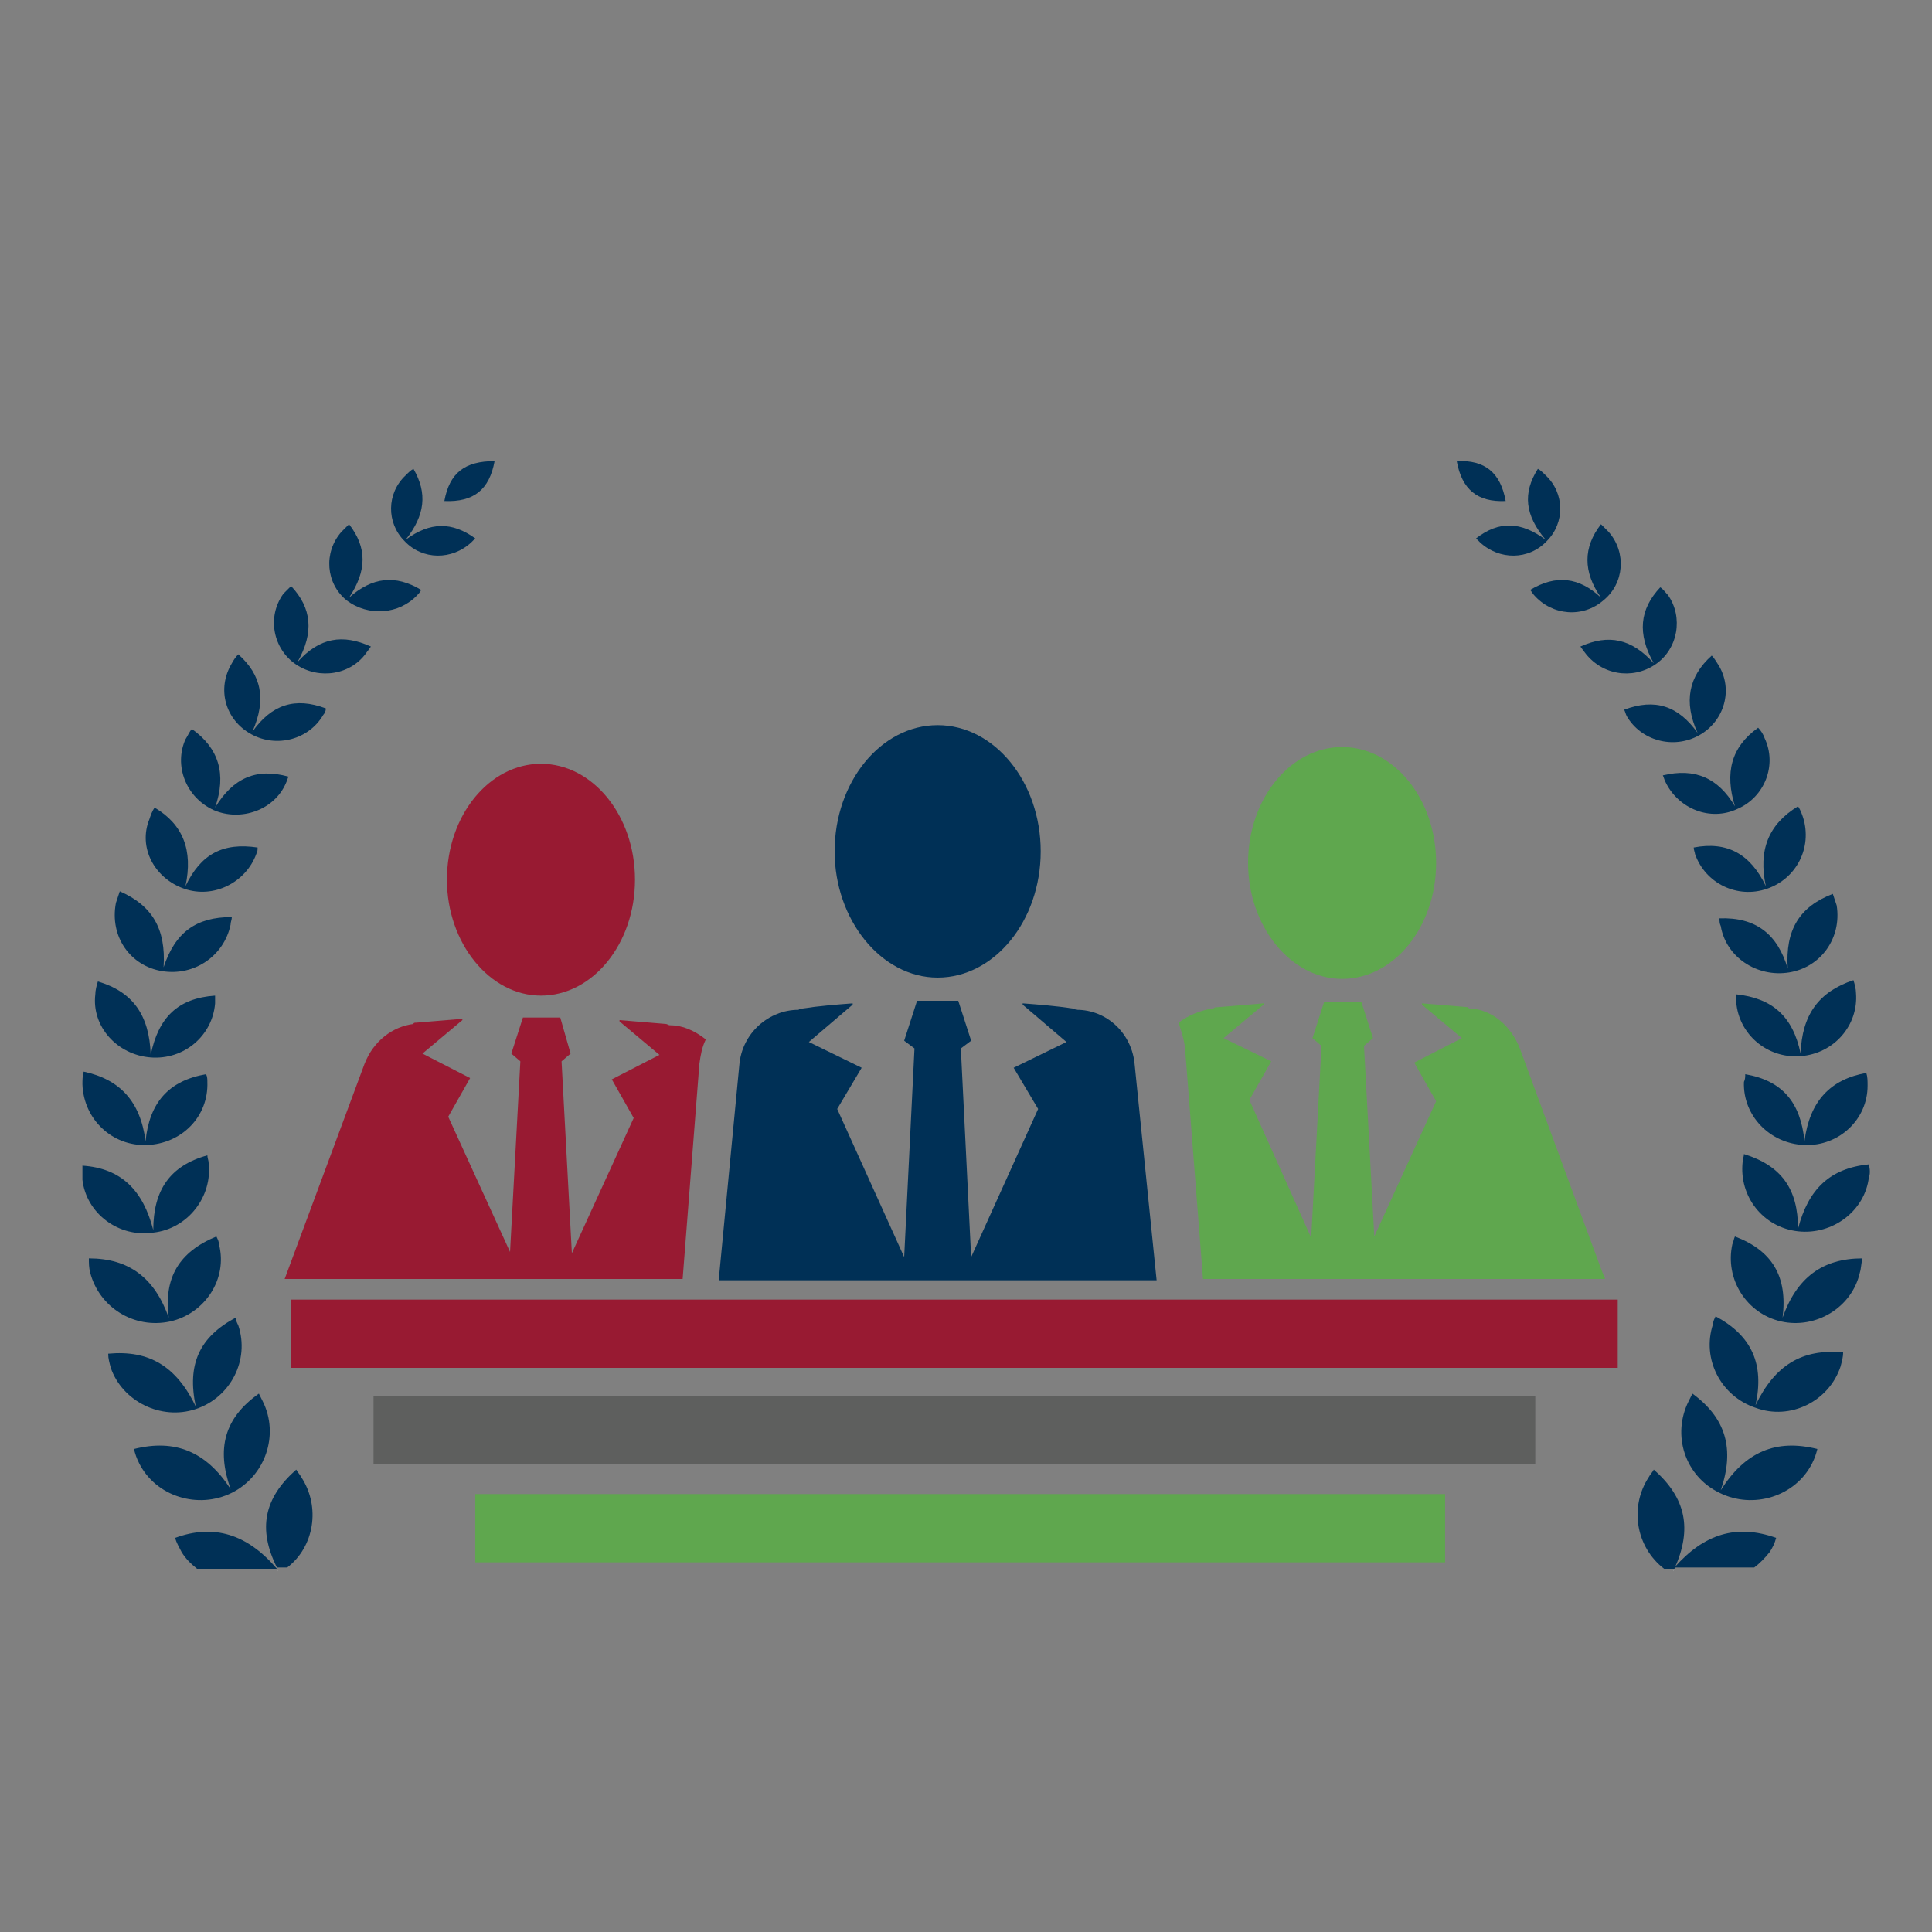 <?xml version="1.0" encoding="utf-8"?>
<!-- Generator: Adobe Illustrator 18.1.0, SVG Export Plug-In . SVG Version: 6.00 Build 0)  -->
<svg version="1.0" id="Layer_1" xmlns="http://www.w3.org/2000/svg" xmlns:xlink="http://www.w3.org/1999/xlink" x="0px" y="0px"
	 viewBox="0 0 150 150" enable-background="new 0 0 150 150" xml:space="preserve">
<rect x="0" y="0" width="150" height="150" fill="#808080" stroke="none"/>
<g>
	<path fill="#981A32" d="M42,77.3c4,0,7.3-4,7.3-9c0-5-3.3-9-7.3-9c-4,0-7.3,4-7.3,9C34.7,73.2,38,77.3,42,77.3z"/>
	<path fill="#981A32" d="M54.3,82.6c0.1-0.7,0.2-1.3,0.5-1.9C53.9,80,53,79.6,52,79.6c-0.1,0-0.2-0.1-0.3-0.1
		c-1.2-0.1-2.4-0.2-3.6-0.3l0,0.1l3.1,2.6l-3.7,1.9l1.7,3l-4.8,10.5l-0.8-14.9l0.7-0.6L43.5,79h-2.9l-0.9,2.8l0.7,0.6l-0.8,14.8
		l-4.8-10.5l1.7-3l-3.7-1.9l3.1-2.6l0-0.1c-1.2,0.1-2.4,0.2-3.6,0.3c-0.1,0-0.2,0-0.2,0.1c-1.6,0.2-3.1,1.3-3.8,3.1l-6.2,16.7H53
		L54.3,82.6z"/>
	<path fill="#5FA74E" d="M104.2,76c4,0,7.3-4,7.3-9c0-5-3.3-9-7.3-9c-4,0-7.3,4-7.3,9C96.9,71.9,100.2,76,104.2,76z"/>
	<path fill="#5FA74E" d="M124.6,99.2L124.6,99.2L124.6,99.2l-0.1-0.2l-0.2-0.5L118,81.4c-0.7-1.8-2.2-3-3.8-3.1
		c-0.1,0-0.2,0-0.2-0.1c-1.2-0.1-2.4-0.2-3.6-0.3l0,0.1l3.1,2.6l-3.7,1.9l1.7,3l-4.8,10.5l-0.8-14.8l0.7-0.6l-0.9-2.8h-2.9l-0.9,2.8
		l0.7,0.6l-0.8,14.9L97,85.4l1.7-3L95,80.6l3.1-2.6l0-0.1c-1.2,0.1-2.4,0.2-3.6,0.3c-0.1,0-0.2,0-0.3,0.1c-0.9,0.1-1.9,0.5-2.7,1.1
		c0.2,0.6,0.4,1.2,0.5,1.9l1.4,18h31.2C124.6,99.3,124.6,99.2,124.6,99.2z"/>
	<path fill="#003056" d="M72.8,75.9c4.4,0,8-4.4,8-9.8c0-5.4-3.6-9.8-8-9.8c-4.4,0-8,4.4-8,9.8C64.8,71.4,68.4,75.9,72.8,75.9z"/>
	<path fill="#003056" d="M88.1,82.7c-0.2-2.5-2.2-4.3-4.5-4.3c-0.1,0-0.2-0.1-0.3-0.1c-1.3-0.2-2.6-0.3-3.9-0.4l0,0.1l3.4,2.9
		l-4.1,2l1.9,3.2l-5.2,11.5l-0.8-16.2l0.8-0.6l-1-3.1h-3.2l-1,3.1l0.8,0.6l-0.8,16.2l-5.2-11.5l1.9-3.2l-4.1-2l3.4-2.9l0-0.1
		c-1.3,0.1-2.6,0.2-3.9,0.4c-0.1,0-0.2,0-0.3,0.1c-2.3,0-4.4,1.8-4.6,4.3l-1.6,16.7h34L88.1,82.7z"/>
	<rect x="22.6" y="100.9" fill="#981A32" width="103" height="5.3"/>
	<rect x="29" y="108.4" fill="#5E5F5E" width="90.2" height="5.3"/>
	<rect x="36.9" y="116" fill="#5FA74E" width="75.3" height="5.3"/>
	<path fill="#003056" d="M10.4,112.5c0.1,0.4,0.2,0.7,0.4,1.1c1.3,2.6,4.6,3.6,7.2,2.3c2.6-1.3,3.7-4.5,2.4-7.1
		c-0.1-0.2-0.2-0.4-0.3-0.6c-2.7,1.9-3.3,4.3-2.2,7.4C16,112.7,13.6,111.7,10.4,112.5z"/>
	<path fill="#003056" d="M23,51.6c1.8,1.2,4.3,0.8,5.5-1c0.1-0.1,0.2-0.3,0.3-0.4c-2.2-1-4-0.7-5.7,1.2c1.3-2.3,1.1-4.2-0.5-5.9
		c-0.2,0.2-0.4,0.4-0.6,0.6C20.7,47.9,21.2,50.4,23,51.6z"/>
	<path fill="#003056" d="M16.6,62.9c2.1,0.9,4.7,0,5.6-2.1c0.1-0.2,0.1-0.3,0.2-0.5c-2.5-0.7-4.3,0.1-5.7,2.4
		c0.9-2.6,0.3-4.6-1.8-6.1c-0.2,0.2-0.3,0.5-0.5,0.8C13.5,59.4,14.4,61.9,16.6,62.9z"/>
	<path fill="#003056" d="M19.5,57c2,1.1,4.5,0.4,5.6-1.5c0.1-0.1,0.2-0.3,0.2-0.5c-2.4-0.9-4.2-0.3-5.7,1.8c1.1-2.5,0.7-4.4-1.1-6
		c-0.2,0.2-0.4,0.5-0.5,0.7C16.8,53.5,17.5,55.9,19.5,57z"/>
	<path fill="#003056" d="M36.6,42.1c0.1-0.1,0.2-0.2,0.3-0.3c-1.8-1.3-3.5-1.3-5.4,0.1c1.5-1.9,1.7-3.6,0.6-5.5
		c-0.2,0.1-0.4,0.3-0.6,0.5c-1.5,1.4-1.5,3.7-0.1,5.1C32.8,43.5,35.1,43.5,36.6,42.1z"/>
	<path fill="#003056" d="M32.4,46.2c0.1-0.1,0.2-0.2,0.3-0.4c-2-1.2-3.8-1-5.6,0.6c1.4-2.1,1.4-3.9,0-5.7c-0.2,0.2-0.4,0.4-0.6,0.6
		c-1.4,1.6-1.2,4,0.4,5.3C28.6,47.9,31,47.7,32.4,46.2z"/>
	<path fill="#003056" d="M13.2,102.6c2.7-0.6,4.5-3.3,3.8-6c0-0.2-0.1-0.4-0.2-0.6c-2.9,1.2-4.1,3.2-3.7,6.3
		c-1.1-3.1-3.1-4.6-6.2-4.6c0,0.4,0,0.7,0.1,1.1C7.7,101.5,10.4,103.2,13.2,102.6z"/>
	<path fill="#003056" d="M11.4,88.9c2.7-0.1,4.8-2.2,4.7-4.9c0-0.2,0-0.4-0.1-0.6c-2.9,0.5-4.4,2.2-4.7,5.2c-0.4-3.1-2-4.8-4.8-5.4
		c-0.1,0.3-0.1,0.7-0.1,1C6.5,86.9,8.7,89,11.4,88.9z"/>
	<path fill="#003056" d="M11.9,95.7c2.7-0.3,4.6-2.8,4.3-5.4c0-0.2-0.1-0.4-0.1-0.6c-2.9,0.8-4.2,2.7-4.2,5.8
		c-0.8-3.1-2.5-4.8-5.5-5c0,0.4,0,0.7,0,1.1C6.7,94.2,9.2,96.1,11.9,95.7z"/>
	<path fill="#003056" d="M38.4,35.8c-2.3,0-3.5,0.9-3.9,3.1C36.8,39,38,38,38.4,35.8z"/>
	<path fill="#003056" d="M11.7,82.1c2.6,0.2,4.8-1.7,5-4.2c0-0.2,0-0.4,0-0.6c-2.9,0.2-4.4,1.7-5,4.6c-0.1-3.1-1.4-4.9-4.1-5.7
		c-0.1,0.3-0.2,0.7-0.2,1C7.1,79.7,9.1,81.9,11.7,82.1z"/>
	<path fill="#003056" d="M14.3,69c2.3,0.8,4.8-0.5,5.6-2.7c0.1-0.2,0.1-0.3,0.1-0.5c-2.7-0.4-4.4,0.5-5.6,3c0.6-2.8-0.2-4.8-2.4-6.1
		c-0.2,0.3-0.3,0.6-0.4,0.9C10.7,65.8,12,68.2,14.3,69z"/>
	<path fill="#003056" d="M12.6,75.4c2.5,0.4,4.8-1.2,5.3-3.6c0-0.2,0.1-0.4,0.1-0.6c-2.8,0-4.4,1.2-5.3,3.9c0.2-3-0.9-4.8-3.4-5.9
		c-0.1,0.3-0.2,0.6-0.3,0.9C8.5,72.7,10.1,75,12.6,75.4z"/>
	<path fill="#003056" d="M145.1,90.4c-3,0.3-4.7,1.9-5.5,5c0-3.1-1.3-4.9-4.2-5.8c0,0.2-0.1,0.4-0.1,0.6c-0.3,2.7,1.6,5.1,4.3,5.4
		c2.7,0.3,5.2-1.6,5.5-4.2C145.2,91.2,145.2,90.8,145.1,90.4z"/>
	<path fill="#003056" d="M116.9,38.9c-0.4-2.2-1.6-3.2-3.8-3.1C113.5,38,114.7,39,116.9,38.9z"/>
	<path fill="#003056" d="M140.1,88.6c-0.3-3-1.7-4.7-4.6-5.2c0,0.2,0,0.4-0.1,0.6c-0.1,2.6,2,4.8,4.7,4.9c2.7,0.1,4.9-2,4.9-4.6
		c0-0.4,0-0.7-0.1-1C142.1,83.8,140.5,85.5,140.1,88.6z"/>
	<path fill="#003056" d="M138.8,75.2c-0.8-2.7-2.5-4-5.3-3.9c0,0.2,0,0.4,0.1,0.6c0.4,2.4,2.8,4,5.3,3.6c2.5-0.4,4.1-2.7,3.7-5.2
		c-0.1-0.3-0.2-0.6-0.3-0.9C139.7,70.4,138.6,72.2,138.8,75.2z"/>
	<path fill="#003056" d="M139.8,81.8c-0.6-2.9-2.2-4.3-5-4.6c0,0.2,0,0.4,0,0.6c0.2,2.5,2.4,4.4,5,4.2c2.6-0.2,4.5-2.4,4.3-4.9
		c0-0.3-0.1-0.7-0.2-1C141.2,77,139.9,78.8,139.8,81.8z"/>
	<path fill="#003056" d="M142.9,106.1c0.1-0.4,0.2-0.7,0.2-1.1c-3.2-0.3-5.3,1-6.8,4.1c0.7-3.2-0.3-5.4-3.1-6.9
		c-0.1,0.2-0.2,0.4-0.2,0.6c-0.9,2.7,0.6,5.6,3.3,6.5C139,110.3,142,108.8,142.9,106.1z"/>
	<path fill="#003056" d="M131.4,108.2c-0.1,0.2-0.2,0.4-0.3,0.6c-1.3,2.6-0.3,5.8,2.4,7.1c2.6,1.3,5.9,0.3,7.2-2.3
		c0.2-0.4,0.3-0.7,0.4-1.1c-3.2-0.8-5.6,0.2-7.5,3.2C134.7,112.5,134,110.1,131.4,108.2z"/>
	<path fill="#003056" d="M15.2,109.4c2.7-0.9,4.2-3.8,3.3-6.5c-0.1-0.2-0.2-0.4-0.2-0.6c-2.8,1.5-3.8,3.6-3.1,6.9
		c-1.5-3.1-3.6-4.4-6.8-4.1c0,0.4,0.1,0.7,0.2,1.1C9.5,108.8,12.5,110.3,15.2,109.4z"/>
	<path fill="#003056" d="M118.8,45.8c0.1,0.1,0.2,0.3,0.3,0.4c1.4,1.6,3.8,1.8,5.4,0.4c1.6-1.3,1.8-3.7,0.4-5.3
		c-0.2-0.2-0.4-0.4-0.6-0.6c-1.4,1.8-1.4,3.7,0,5.7C122.6,44.8,120.8,44.6,118.8,45.8z"/>
	<path fill="#003056" d="M122.7,50.2c0.1,0.1,0.2,0.3,0.3,0.4c1.3,1.8,3.7,2.2,5.5,1c1.8-1.2,2.2-3.7,1-5.4
		c-0.2-0.2-0.4-0.5-0.6-0.6c-1.6,1.7-1.8,3.6-0.5,5.9C126.7,49.6,124.9,49.2,122.7,50.2z"/>
	<path fill="#003056" d="M137.1,68.8c-1.2-2.5-3-3.5-5.6-3c0,0.2,0.1,0.4,0.1,0.5c0.8,2.3,3.3,3.5,5.6,2.7c2.3-0.8,3.5-3.2,2.8-5.5
		c-0.1-0.3-0.2-0.6-0.4-0.9C137.3,64,136.5,66,137.1,68.8z"/>
	<path fill="#003056" d="M114.6,41.8c0.1,0.1,0.2,0.2,0.3,0.3c1.5,1.4,3.8,1.4,5.2-0.1c1.4-1.4,1.4-3.7-0.1-5.1
		c-0.2-0.2-0.4-0.4-0.6-0.5c-1.2,1.9-1,3.6,0.6,5.5C118.1,40.5,116.4,40.4,114.6,41.8z"/>
	<path fill="#003056" d="M129.1,60.2c0.1,0.2,0.1,0.3,0.2,0.5c1,2.1,3.5,3.1,5.6,2.1c2.1-0.9,3.1-3.4,2.1-5.5
		c-0.1-0.3-0.3-0.6-0.5-0.8c-2.1,1.5-2.6,3.5-1.8,6.1C133.4,60.4,131.6,59.6,129.1,60.2z"/>
	<path fill="#003056" d="M126.1,55.1c0.1,0.2,0.1,0.3,0.2,0.5c1.1,1.9,3.6,2.6,5.6,1.5c2-1.1,2.7-3.6,1.5-5.5
		c-0.2-0.3-0.3-0.5-0.5-0.7c-1.8,1.6-2.2,3.6-1.1,6C130.3,54.8,128.5,54.2,126.1,55.1z"/>
	<path fill="#003056" d="M144.6,97.7c-3.1,0-5.1,1.5-6.2,4.6c0.4-3.2-0.8-5.2-3.7-6.3c-0.1,0.2-0.1,0.4-0.2,0.6
		c-0.6,2.7,1.1,5.4,3.8,6c2.7,0.6,5.5-1.1,6.1-3.8C144.5,98.5,144.5,98.1,144.6,97.7z"/>
	<path fill="#003056" d="M137.4,120.5c0.2-0.3,0.4-0.7,0.5-1.1c-3.1-1.1-5.6-0.3-7.9,2.3h6.2C136.6,121.4,137,121,137.4,120.5z"/>
	<path fill="#003056" d="M128.4,114.1c-0.1,0.2-0.3,0.4-0.4,0.6c-1.5,2.3-1,5.4,1.2,7.1h0.8C131.4,118.7,130.9,116.3,128.4,114.1z"
		/>
	<path fill="#003056" d="M13.6,119.4c0.1,0.4,0.3,0.7,0.5,1.1c0.3,0.5,0.7,0.9,1.2,1.3h6.2C19.2,119.1,16.6,118.3,13.6,119.4z"/>
	<path fill="#003056" d="M23.4,114.7c-0.1-0.2-0.3-0.4-0.4-0.6c-2.5,2.2-3,4.6-1.5,7.6h0.8C24.4,120.1,24.9,117,23.4,114.7z"/>
	<path fill="#FFFFFF" d="M21.5,121.8L21.5,121.8c0,0.1,0,0.1,0.1,0.2C21.5,121.9,21.5,121.8,21.5,121.8z"/>
	<path fill="#FFFFFF" d="M130,121.8L130,121.8c-0.1,0.1-0.1,0.1-0.1,0.2C129.9,121.9,130,121.8,130,121.8z"/>
</g>
</svg>
